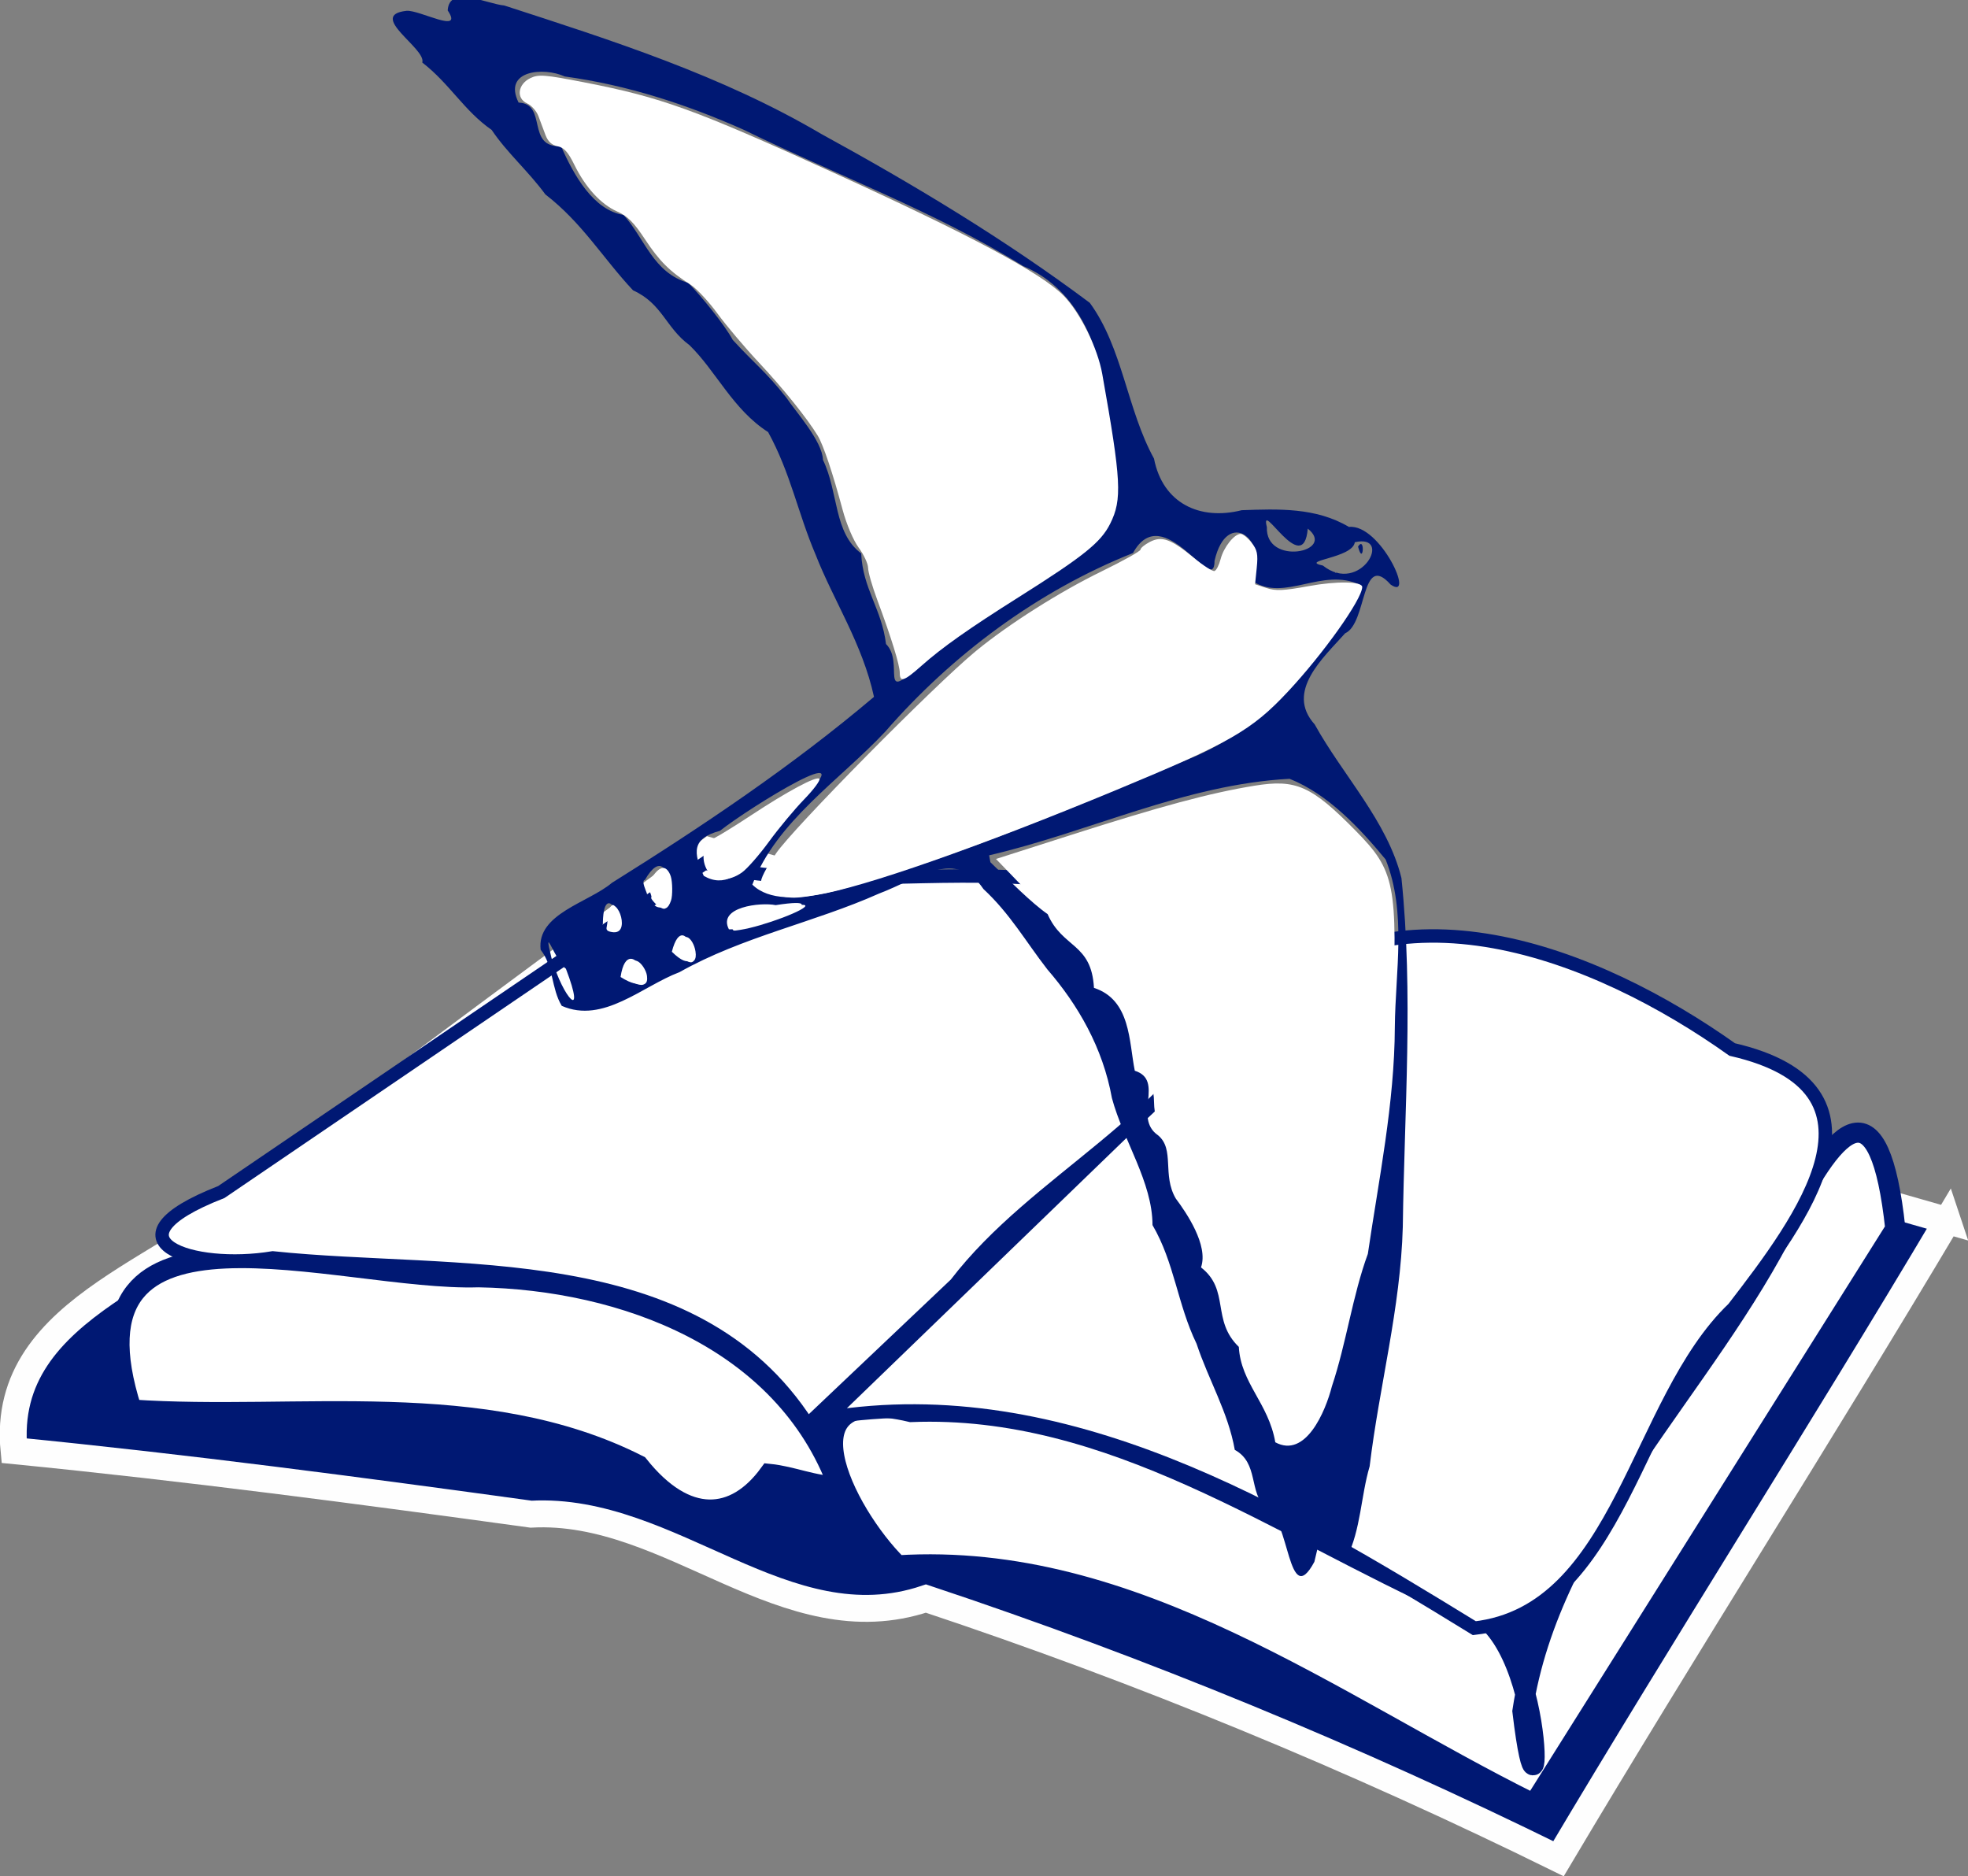<?xml version="1.0" encoding="UTF-8" standalone="no"?>
<svg
   xmlns:dc="http://purl.org/dc/elements/1.1/"
   xmlns:cc="http://creativecommons.org/ns#"
   xmlns:rdf="http://www.w3.org/1999/02/22-rdf-syntax-ns#"
   xmlns:svg="http://www.w3.org/2000/svg"
   xmlns="http://www.w3.org/2000/svg"
   xmlns:sodipodi="http://sodipodi.sourceforge.net/DTD/sodipodi-0.dtd"
   xmlns:inkscape="http://www.inkscape.org/namespaces/inkscape"
   width="240.973mm"
   height="229.711mm"
   viewBox="0 0 240.973 229.711"
   version="1.1"
   id="svg8"
   sodipodi:docname="gromacs_tutorials.svg"
   inkscape:version="0.92.3 (2405546, 2018-03-11)"
   inkscape:export-filename="/home/cblau/Downloads/gromacs_tutorials.png"
   inkscape:export-xdpi="99"
   inkscape:export-ydpi="99">
  <rect x="0" y="0" width="240.973" height="229.711" fill="#808080" stroke="none"/>
  <sodipodi:namedview
     pagecolor="#ffffff"
     bordercolor="#666666"
     borderopacity="1"
     objecttolerance="10"
     gridtolerance="10"
     guidetolerance="10"
     inkscape:pageopacity="0"
     inkscape:pageshadow="2"
     inkscape:window-width="1920"
     inkscape:window-height="1053"
     id="namedview7"
     showgrid="false"
     inkscape:zoom="0.26496776"
     inkscape:cx="516.84629"
     inkscape:cy="369.82384"
     inkscape:window-x="0"
     inkscape:window-y="27"
     inkscape:window-maximized="1"
     inkscape:current-layer="svg8"
     fit-margin-top="0"
     fit-margin-left="0"
     fit-margin-right="0"
     fit-margin-bottom="0" />
  <defs
     id="defs2">
    <inkscape:path-effect
       effect="sketch"
       id="path-effect1808"
       is_visible="true"
       nbiter_approxstrokes="5"
       strokelength="100"
       strokelength_rdm="0.3;1"
       strokeoverlap="0.3"
       strokeoverlap_rdm="0.3;1"
       ends_tolerance="0.1;1"
       parallel_offset="5;1"
       tremble_size="5;1"
       tremble_frequency="1"
       nbtangents="5"
       tgt_places_rdmness="1;1"
       tgtscale="10"
       tgtlength="100"
       tgtlength_rdm="0.3;1" />
  </defs>
  <g
     id="g1558"
     transform="matrix(-2.49,0,0,2.49,550.513,-124.947)">
    <path
       inkscape:connector-curvature="0"
       id="path14684"
       d="m 125.328,110.2 c 6.258,10.529 12.864,20.847 19.122,31.377 10.066,-4.956 20.46,-9.252 31.107,-12.793 6.919,2.328 12.514,-4.527 19.418,-4.149 8.459,-1.164 16.926,-2.285 25.425,-3.123 0.722,-7.321 -8.537,-8.926 -12.534,-13.433 -7.214,-5.365 -14.413,-10.751 -21.67,-16.058 -20.375,5.772 -40.493,12.408 -60.868,18.18 z"
       style="fill:#001873;fill-opacity:1;fill-rule:evenodd;stroke:#fefefe;stroke-width:1.323;stroke-linecap:butt;stroke-linejoin:miter;stroke-miterlimit:4;stroke-opacity:1" />
    <path
       inkscape:connector-curvature="0"
       id="path14685"
       d="m 127.887,110.604 c 5.925,9.426 11.85,18.853 17.776,28.279 9.915,-4.919 19.651,-12.458 31.29,-11.73 2.653,-2.63 5.862,-9.085 -0.661,-7.542 -9.875,-0.393 -18.117,5.707 -26.679,9.527 -4.716,0.183 -4.35,13.333 -3.39,5.184 -1.377,-9.184 -9.031,-15.916 -13.078,-24.094 -2.433,-4.881 -4.487,-6.805 -5.259,0.375 z"
       style="fill:#ffffff;fill-opacity:1;fill-rule:evenodd;stroke:#001873;stroke-width:0.992;stroke-linecap:butt;stroke-linejoin:miter;stroke-miterlimit:4;stroke-opacity:1" />
    <path
       inkscape:connector-curvature="0"
       id="path14686"
       d="m 179.867,123.262 c 2.662,-7.224 10.557,-10.153 17.689,-10.278 6.846,0.218 20.705,-4.854 17.059,6.508 -8.149,0.553 -17.271,-1.151 -24.926,2.736 -2.345,2.944 -4.74,2.73 -6.422,0.426 -1.152,0.115 -2.229,0.619 -3.4,0.609 z"
       style="fill:#ffffff;fill-opacity:1;fill-rule:evenodd;stroke:#001873;stroke-width:0.992;stroke-linecap:butt;stroke-linejoin:miter;stroke-miterlimit:4;stroke-opacity:1" />
    <path
       inkscape:connector-curvature="0"
       id="path14687"
       d="m 160.206,100.37 c 6.733,6.509 13.466,13.017 20.2,19.526 -11.629,-1.886 -22.339,4.522 -31.818,10.345 -7.196,-0.827 -7.947,-11.139 -12.744,-15.727 -3.388,-4.393 -8.225,-10.82 0.065,-12.728 6.643,-4.724 16.768,-8.751 23.499,-2.01 z"
       style="fill:#ffffff;fill-opacity:1;fill-rule:evenodd;stroke:#001873;stroke-width:0.661;stroke-linecap:butt;stroke-linejoin:miter;stroke-miterlimit:4;stroke-opacity:1" />
    <path
       inkscape:connector-curvature="0"
       id="path950"
       d="m 181.376,120.229 c 5.631,-8.776 17.307,-7.251 26.299,-8.195 3.951,0.658 8.575,-0.879 2.532,-3.239 -7.928,-5.393 -15.857,-10.787 -23.785,-16.18 -8.02,2.467 -22.064,-2.925 -25.811,6.684 2.626,6.023 9.517,8.846 13.476,14.021 2.429,2.303 4.859,4.606 7.288,6.909 z"
       style="fill:#ffffff;fill-opacity:1;fill-rule:evenodd;stroke:#001873;stroke-width:0.661;stroke-linecap:butt;stroke-linejoin:miter;stroke-miterlimit:4;stroke-opacity:1" />
  </g>
  <path
     style="color:#000000;overflow:visible;opacity:0.488;vector-effect:none;fill:#ff0000;fill-opacity:1;fill-rule:evenodd;stroke:none;stroke-width:7.785;stroke-linecap:butt;stroke-linejoin:miter;stroke-miterlimit:4;stroke-dasharray:2.759, 2.759;stroke-dashoffset:0;stroke-opacity:1"
     d=""
     id="path1746"
     inkscape:connector-curvature="0" />
  <path
     style="color:#000000;overflow:visible;opacity:0.488;vector-effect:none;fill:#ff0000;fill-opacity:1;fill-rule:evenodd;stroke:none;stroke-width:7.785;stroke-linecap:butt;stroke-linejoin:miter;stroke-miterlimit:4;stroke-dasharray:2.759, 2.759;stroke-dashoffset:0;stroke-opacity:1"
     d=""
     id="path1748"
     inkscape:connector-curvature="0" />
  <path
     style="color:#000000;overflow:visible;opacity:0.488;vector-effect:none;fill:#ff0000;fill-opacity:1;fill-rule:evenodd;stroke:none;stroke-width:7.785;stroke-linecap:butt;stroke-linejoin:miter;stroke-miterlimit:4;stroke-dasharray:2.759, 2.759;stroke-dashoffset:0;stroke-opacity:1"
     d=""
     id="path1750"
     inkscape:connector-curvature="0" />
  <path
     style="color:#000000;overflow:visible;opacity:0.488;vector-effect:none;fill:#ff0000;fill-opacity:1;fill-rule:evenodd;stroke:none;stroke-width:7.785;stroke-linecap:butt;stroke-linejoin:miter;stroke-miterlimit:4;stroke-dasharray:2.759, 2.759;stroke-dashoffset:0;stroke-opacity:1"
     d=""
     id="path1752"
     inkscape:connector-curvature="0" />
  <path
     style="color:#000000;overflow:visible;opacity:0.488;vector-effect:none;fill:#ff0000;fill-opacity:1;fill-rule:evenodd;stroke:none;stroke-width:7.785;stroke-linecap:butt;stroke-linejoin:miter;stroke-miterlimit:4;stroke-dasharray:2.759, 2.759;stroke-dashoffset:0;stroke-opacity:1"
     d=""
     id="path1754"
     inkscape:connector-curvature="0" />
  <g
     id="g1863"
     transform="matrix(1.097,0,0,1.097,-100.716,54.971)">
    <g
       transform="translate(198.394,68.491)"
       id="g1833">
      <g
         id="g1758"
         transform="matrix(0.214,-0.057,0.057,0.214,53.681,-38.696)"
         style="fill:#001873;fill-opacity:1;stroke-width:4.524">
        <path
           inkscape:connector-curvature="0"
           id="path1756"
           d="m -466.31,-2.249 c 2.637,-18.073 29.433,-16.727 43.361,-23.327 51.59,-15.884 102.859,-33.433 151.793,-56.593 1.289,-27.261 -7.268,-52.395 -10.002,-76.939 -3.22,-22.317 -1.584,-42.848 -7.219,-65.744 -14.244,-15.519 -17.486,-36.646 -27.062,-52.588 -9.283,-11.544 -7.773,-23.685 -20.346,-33.972 -10.503,-19.568 -15.936,-39.361 -30.252,-58.079 -5.287,-13.581 -13.187,-25.039 -17.794,-38.388 -10.93,-12.855 -14.41,-27.887 -25.041,-41.8 3.919,-6.224 -20.973,-30.277 -0.949,-27.227 6.495,1.175 24.906,19.166 20.085,5.149 4.131,-12.425 19.903,1.947 28.176,4.922 48.177,31.147 96.968,62.346 137.741,103.683 38.561,36.75 75.9,75.299 108.875,117.084 10.203,26.224 4.279,56.709 11.067,84.186 -1.57,23.037 14.377,36.231 36.02,36.513 17.931,4.107 36.491,8.22 50.049,22.049 15.734,2.493 22.879,45.169 12.837,33.492 -10.202,-20.247 -16.371,15.895 -28.496,17.831 -13.791,9.1 -36.805,20.57 -26.636,40.399 7.167,28.608 22.848,56.587 22.329,86.078 -9.194,58.077 -28.714,113.491 -44.584,170.056 -11.587,39.192 -32.219,74.731 -47.22,112.343 -8.163,13.39 -12.44,29.556 -22.992,41.584 -16.295,-5.994 -2.488,-27.601 -16.318,-2.257 -19.398,20.612 -6.07,-25.097 -16.654,-32.452 -6.364,-10.047 2.475,-22.8 -7.576,-32.405 1.653,-19.217 -3.672,-37.196 -4.852,-56.659 -4.193,-21.638 -0.227,-42.347 -6.061,-63.479 5.548,-20.938 -3.243,-44.914 -3.293,-67.126 2.116,-25.73 -4.45,-49.88 -14.763,-71.057 -7.004,-16.605 -10.918,-31.891 -20.684,-47.4 -8.241,-23.471 -29.8,-13.556 -51.521,-11.335 -35.293,5.667 -71.95,3.265 -107.327,12.383 -19.89,1.973 -43.886,15.398 -61.689,1.13 -2.884,-9.852 1.207,-20.249 -3.003,-30.056 z m 4.214,5.436 c 0.477,21.647 8.663,35.822 5.626,7.093 -4.169,-5.154 -5.224,-26.479 -5.626,-7.093 z m 29.429,-6.847 c 13.799,9.27 7.485,-28.715 0.212,-3.842 0.009,1.433 -2.378,1.871 -0.212,3.842 z m 1.747,25.047 c 19.17,20.654 10.791,-24.831 0,0 z m 22.761,-36.697 c 9.412,28.252 23.305,-29.126 1.694,-7.424 -2.879,-0.195 0.779,10.926 -1.694,7.424 z m 5.491,31.052 c 13.619,23.042 13.081,-23.239 0,0 z m 25.391,-32.808 c 16.715,16.813 38.782,-16.919 56.546,-23.95 43.087,-24.139 -25.582,-3.413 -42.835,4.113 -14.828,-0.056 -15.851,7.244 -13.711,19.836 z m 5.309,29.281 c 8.529,3.206 62.933,-1.733 25.91,-5.706 -6.931,-3.436 -28.678,-6.705 -25.91,5.706 z m 4.814,-429.898 c 14.074,4.377 -2.426,22.959 15.015,26.759 2.454,15.867 7.507,35.36 21.542,41.58 7.407,14.59 6.794,31.724 22.681,41.5 4.104,6.996 12.395,25.259 14.261,33.515 7.772,14.878 11.825,19.378 18.66,35.161 2.545,7.631 11.892,25.691 9.724,34.954 3.416,18.105 -4.311,36.835 6.484,50.525 -3.826,17.59 2.806,29.494 0.338,47.359 6.806,11.504 -12.143,29.062 14.345,14.092 32.039,-15.965 68.251,-21.23 100.645,-36.14 25.654,-14.324 18.743,-47.989 24.174,-72.415 3.417,-26.346 -1.303,-54.822 -23.381,-71.86 -36.03,-38.086 -78.841,-68.302 -118.392,-102.602 -24.614,-19.846 -50.954,-36.918 -80.228,-49.156 -8.998,-7.437 -29.497,-11.132 -25.868,6.728 z m 88.911,423.756 c 52.538,-2.863 104.914,-10.592 156.819,-17.746 26.071,-4.466 51.013,-15.279 70.686,-33.309 12.226,-7.046 24.171,-17.207 30.978,-28.554 -16.141,-13.901 -39.14,-1.271 -52.073,-15.959 13.935,-18.171 -2.83,-39.349 -15.823,-14.738 -4.897,18.388 -16.661,-37.468 -38.71,-14.374 -51.333,6.117 -101.094,25.974 -143.852,54.864 -28.78,17.894 -64.418,29.43 -84.544,57.235 11.809,20.129 59.31,12.187 76.519,12.58 z m 42.32,7.377 c 6.867,11.338 14.604,25 21.152,32.717 2.833,18.654 17.654,19.654 12.998,41.931 16.415,10.634 10.044,30.715 9.137,45.65 13.496,8.594 -7.227,22.581 2.976,34.484 6.391,9.069 -3.269,19.766 0.411,33.073 3.285,8.186 9.977,27.015 3.354,36.805 11.269,14.859 -1.922,27.022 8.106,43.611 -3.738,17.937 7.176,31.29 5.388,51.197 12.614,11.906 28.39,-8.408 34.834,-19.915 12.645,-19.169 21.798,-41.49 34.683,-59.84 14.848,-34.582 32.553,-69.898 42.575,-107.007 7.457,-27 20.692,-54.188 17.243,-82.761 -8.692,-18.965 -19.778,-39.441 -36.318,-51.741 C -130.924,0.813 -183.608,11.6 -235.637,9.95 l -0.284,3.497 z M -57.793,-113.857 c -5.849,18.952 30.952,21.145 19.72,6.037 -8.695,24.119 -19.512,-21.553 -19.72,-6.037 z m 22.3,25.989 c 14.489,19.446 38.636,-6.482 18.57,-7.229 -3.161,7.607 -29.854,1.531 -18.57,7.229 z m 19.581,-4.693 c 5.065,-4.624 -0.123,10.736 0,0 z m -13.897,10.175 c 1.319,-0.542 -1.892,-0.852 0,0 z"
           style="fill:#001873;fill-opacity:1;stroke-width:4.524" />
      </g>
      <path
         style="color:#000000;overflow:visible;opacity:1;vector-effect:none;fill:#ffffff;fill-opacity:1;fill-rule:evenodd;stroke:none;stroke-width:85.397;stroke-linecap:butt;stroke-linejoin:miter;stroke-miterlimit:4;stroke-dasharray:30.259, 30.259;stroke-dashoffset:0;stroke-opacity:1"
         d="m 137.928,157.588 c -2.052,-2.835 -6.471,-12.501 -20.549,-44.945 -2.325,-5.359 -4.228,-11.434 -4.228,-13.5 0,-2.066 -1.763,-6.088 -3.918,-8.937 C 107.077,87.357 105.238,82.024 105.146,78.354 105.053,74.685 102.019,66.879 98.403,61.008 94.787,55.137 91.822,47.261 91.815,43.505 91.807,39.749 90.038,34.345 87.883,31.496 85.728,28.647 83.927,21.959 83.88,16.635 83.833,11.311 82.15,5.589 80.138,3.919 78.127,2.25 75.799,-4.2 74.966,-10.414 c -1.013,-7.554 -3.781,-13.247 -8.352,-17.179 -3.76,-3.234 -6.837,-7.748 -6.837,-10.029 0,-2.282 -9.555,-14.048 -21.232,-26.147 l -21.232,-21.999 31.24,-9.999 c 38.427,-12.299 58.954,-17.815 77.581,-20.848 17.593,-2.865 24.003,-0.009 42.767,19.053 16.484,16.746 17.644,22.614 15.467,78.279 -1.851,47.33 -6.804,81.614 -18.15,125.635 -11.221,43.533 -21.019,61.279 -28.289,51.235 z"
         id="path1828"
         inkscape:connector-curvature="0"
         transform="scale(0.265)" />
    </g>
    <path
       transform="scale(0.265)"
       inkscape:connector-curvature="0"
       id="path1835"
       d="m 673.954,187.961 c -9.304,-2.224 -9.388,-4.492 -0.656,-17.585 6.784,-10.173 66.668,-70.808 84.168,-85.225 13.728,-11.309 35.298,-24.982 53.039,-33.622 8.99,-4.378 16.345,-8.498 16.345,-9.156 0,-0.658 1.768,-2.11 3.928,-3.228 5.059,-2.616 8.901,-1.22 18.588,6.755 3.987,3.283 7.88,5.758 8.651,5.501 0.771,-0.257 1.928,-2.528 2.572,-5.046 1.269,-4.964 5.744,-10.584 8.428,-10.584 0.92,0 2.98,1.651 4.578,3.669 2.418,3.054 2.788,4.833 2.202,10.605 l -0.704,6.936 4.8,1.584 c 3.918,1.293 7.171,1.149 17.708,-0.784 12.006,-2.203 22.697,-2.014 22.623,0.4 -0.161,5.262 -16.387,28.079 -31.328,44.056 -15.253,16.31 -24.359,21.525 -72.348,41.432 -57.542,23.87 -106.326,40.962 -126.049,44.162 -9.397,1.525 -10.667,1.535 -16.546,0.129 z"
       style="color:#000000;overflow:visible;opacity:1;vector-effect:none;fill:#ffffff;fill-opacity:1;fill-rule:evenodd;stroke:none;stroke-width:42.698;stroke-linecap:butt;stroke-linejoin:miter;stroke-miterlimit:4;stroke-dasharray:15.129, 15.129;stroke-dashoffset:0;stroke-opacity:1" />
    <path
       transform="scale(0.265)"
       inkscape:connector-curvature="0"
       id="path1837"
       d="m 725.442,94.243 c 0,-3.225 -3.659,-15.059 -9.504,-30.741 -2.111,-5.664 -3.839,-11.7 -3.839,-13.414 0,-1.714 -1.773,-5.527 -3.941,-8.475 -2.251,-3.061 -5.156,-9.896 -6.775,-15.941 -4.128,-15.412 -8.17,-27.456 -10.494,-31.265 -4.518,-7.405 -14.624,-19.966 -24.772,-30.789 -5.9,-6.293 -13.768,-15.6 -17.483,-20.682 -3.716,-5.082 -8.82,-10.549 -11.342,-12.148 -8.696,-5.513 -13.118,-9.92 -19.165,-19.1 -4.675,-7.096 -7.371,-9.786 -11.755,-11.725 -6.843,-3.027 -13.302,-10.082 -18,-19.66 -2.626,-5.354 -4.342,-7.248 -7.063,-7.792 -2.452,-0.49 -4.079,-2.013 -5.12,-4.793 -0.839,-2.241 -2.167,-5.798 -2.95,-7.905 -0.783,-2.106 -2.924,-4.513 -4.758,-5.349 -4.715,-2.148 -3.934,-8.127 1.393,-10.669 3.453,-1.648 5.96,-1.45 22.581,1.78 32.552,6.325 46.444,11.351 104.642,37.857 57.857,26.351 88.019,42.473 97.413,52.071 6.899,7.048 14.279,22.017 16.213,32.884 8.014,45.036 8.432,52.883 3.362,63.059 -3.94,7.906 -11.13,13.682 -38.606,31.011 -21.049,13.276 -32.227,21.166 -40.901,28.87 -7.378,6.553 -9.136,7.114 -9.136,2.915 z"
       style="color:#000000;overflow:visible;opacity:1;vector-effect:none;fill:#ffffff;fill-opacity:1;fill-rule:evenodd;stroke:none;stroke-width:42.698;stroke-linecap:butt;stroke-linejoin:miter;stroke-miterlimit:4;stroke-dasharray:15.129, 15.129;stroke-dashoffset:0;stroke-opacity:1" />
    <path
       transform="scale(0.265)"
       inkscape:connector-curvature="0"
       id="path1839"
       d="m 644.654,177.972 c -3.346,-5.107 -2.071,-11.702 2.729,-14.118 2.202,-1.108 9.107,-5.384 15.345,-9.502 15.357,-10.139 27.601,-16.701 28.844,-15.458 0.564,0.564 -2.309,4.463 -6.386,8.663 -4.076,4.201 -10.742,12.211 -14.813,17.801 -4.071,5.59 -9.2,11.444 -11.399,13.01 -5.492,3.91 -11.61,3.742 -14.321,-0.395 z"
       style="color:#000000;overflow:visible;opacity:1;vector-effect:none;fill:#ffffff;fill-opacity:1;fill-rule:evenodd;stroke:none;stroke-width:42.698;stroke-linecap:butt;stroke-linejoin:miter;stroke-miterlimit:4;stroke-dasharray:15.129, 15.129;stroke-dashoffset:0;stroke-opacity:1" />
    <path
       transform="scale(0.265)"
       inkscape:connector-curvature="0"
       id="path1841"
       d="m 654.791,201.586 c -1.264,-4.02 1.723,-6.789 9.192,-8.52 1.22,-0.283 3.068,-0.397 7.076,-0.437 2.984,-0.03 6.32,-0.181 7.413,-0.337 2.75,-0.391 6.758,-0.441 7.112,-0.089 1.569,1.566 -17.842,8.903 -27.38,10.348 -3.129,0.474 -2.944,0.527 -3.413,-0.965 z"
       style="color:#000000;overflow:visible;opacity:1;vector-effect:none;fill:#ffffff;fill-opacity:1;fill-rule:evenodd;stroke:none;stroke-width:7.548;stroke-linecap:butt;stroke-linejoin:miter;stroke-miterlimit:4;stroke-dasharray:2.675, 2.675;stroke-dashoffset:0;stroke-opacity:1" />
    <path
       transform="scale(0.265)"
       inkscape:connector-curvature="0"
       id="path1843"
       d="m 636.411,215.989 c -1.003,-0.355 -2.812,-1.563 -4.237,-2.828 l -0.909,-0.807 0.516,-1.605 c 1.124,-3.493 2.742,-5.534 4.07,-5.134 1.518,0.457 3.103,3.136 3.545,5.991 0.292,1.885 0.101,3.113 -0.603,3.887 -0.695,0.764 -1.281,0.886 -2.381,0.496 z"
       style="color:#000000;overflow:visible;opacity:1;vector-effect:none;fill:#ffffff;fill-opacity:1;fill-rule:evenodd;stroke:none;stroke-width:7.548;stroke-linecap:butt;stroke-linejoin:miter;stroke-miterlimit:4;stroke-dasharray:2.675, 2.675;stroke-dashoffset:0;stroke-opacity:1" />
    <path
       transform="scale(0.265)"
       inkscape:connector-curvature="0"
       id="path1845"
       d="m 614.566,225.333 c -0.714,-0.228 -2.067,-0.82 -3.007,-1.314 -1.984,-1.043 -1.991,-1.064 -1.215,-3.94 0.92,-3.41 2.519,-5.049 4.339,-4.449 1.769,0.584 3.996,3.871 4.287,6.329 0.217,1.832 -0.058,2.817 -0.937,3.352 -0.918,0.56 -1.766,0.565 -3.467,0.021 z"
       style="color:#000000;overflow:visible;opacity:1;vector-effect:none;fill:#ffffff;fill-opacity:1;fill-rule:evenodd;stroke:none;stroke-width:7.548;stroke-linecap:butt;stroke-linejoin:miter;stroke-miterlimit:4;stroke-dasharray:2.675, 2.675;stroke-dashoffset:0;stroke-opacity:1" />
    <path
       transform="scale(0.265)"
       inkscape:connector-curvature="0"
       id="path1847"
       d="m 603.441,203.322 c -1.36,-0.362 -1.729,-0.916 -1.421,-2.134 0.14,-0.554 0.308,-2.016 0.372,-3.248 0.137,-2.619 0.66,-4.547 1.449,-5.335 0.724,-0.724 0.869,-0.71 1.887,0.184 2.167,1.902 3.339,6.681 2.236,9.111 -0.697,1.535 -2.257,2.026 -4.523,1.422 z"
       style="color:#000000;overflow:visible;opacity:1;vector-effect:none;fill:#ffffff;fill-opacity:1;fill-rule:evenodd;stroke:none;stroke-width:7.548;stroke-linecap:butt;stroke-linejoin:miter;stroke-miterlimit:4;stroke-dasharray:2.675, 2.675;stroke-dashoffset:0;stroke-opacity:1" />
    <path
       transform="scale(0.265)"
       inkscape:connector-curvature="0"
       id="path1849"
       d="m 624.5,193.074 c -1.402,-0.699 -4.232,-3.83 -3.737,-4.136 0.193,-0.119 0.078,-0.696 -0.401,-2.01 -0.369,-1.014 -0.781,-2.335 -0.915,-2.936 -0.218,-0.977 -0.189,-1.164 0.274,-1.769 0.285,-0.372 1.161,-1.552 1.946,-2.623 1.555,-2.121 2.912,-3.125 4.22,-3.125 1.193,0 2.443,1.442 3.122,3.601 0.73,2.322 0.784,8.056 0.094,10.08 -0.604,1.775 -1.247,2.777 -2.046,3.19 -0.907,0.469 -1.113,0.447 -2.557,-0.273 z"
       style="color:#000000;overflow:visible;opacity:1;vector-effect:none;fill:#ffffff;fill-opacity:1;fill-rule:evenodd;stroke:none;stroke-width:7.548;stroke-linecap:butt;stroke-linejoin:miter;stroke-miterlimit:4;stroke-dasharray:2.675, 2.675;stroke-dashoffset:0;stroke-opacity:1" />
  </g>
</svg>
